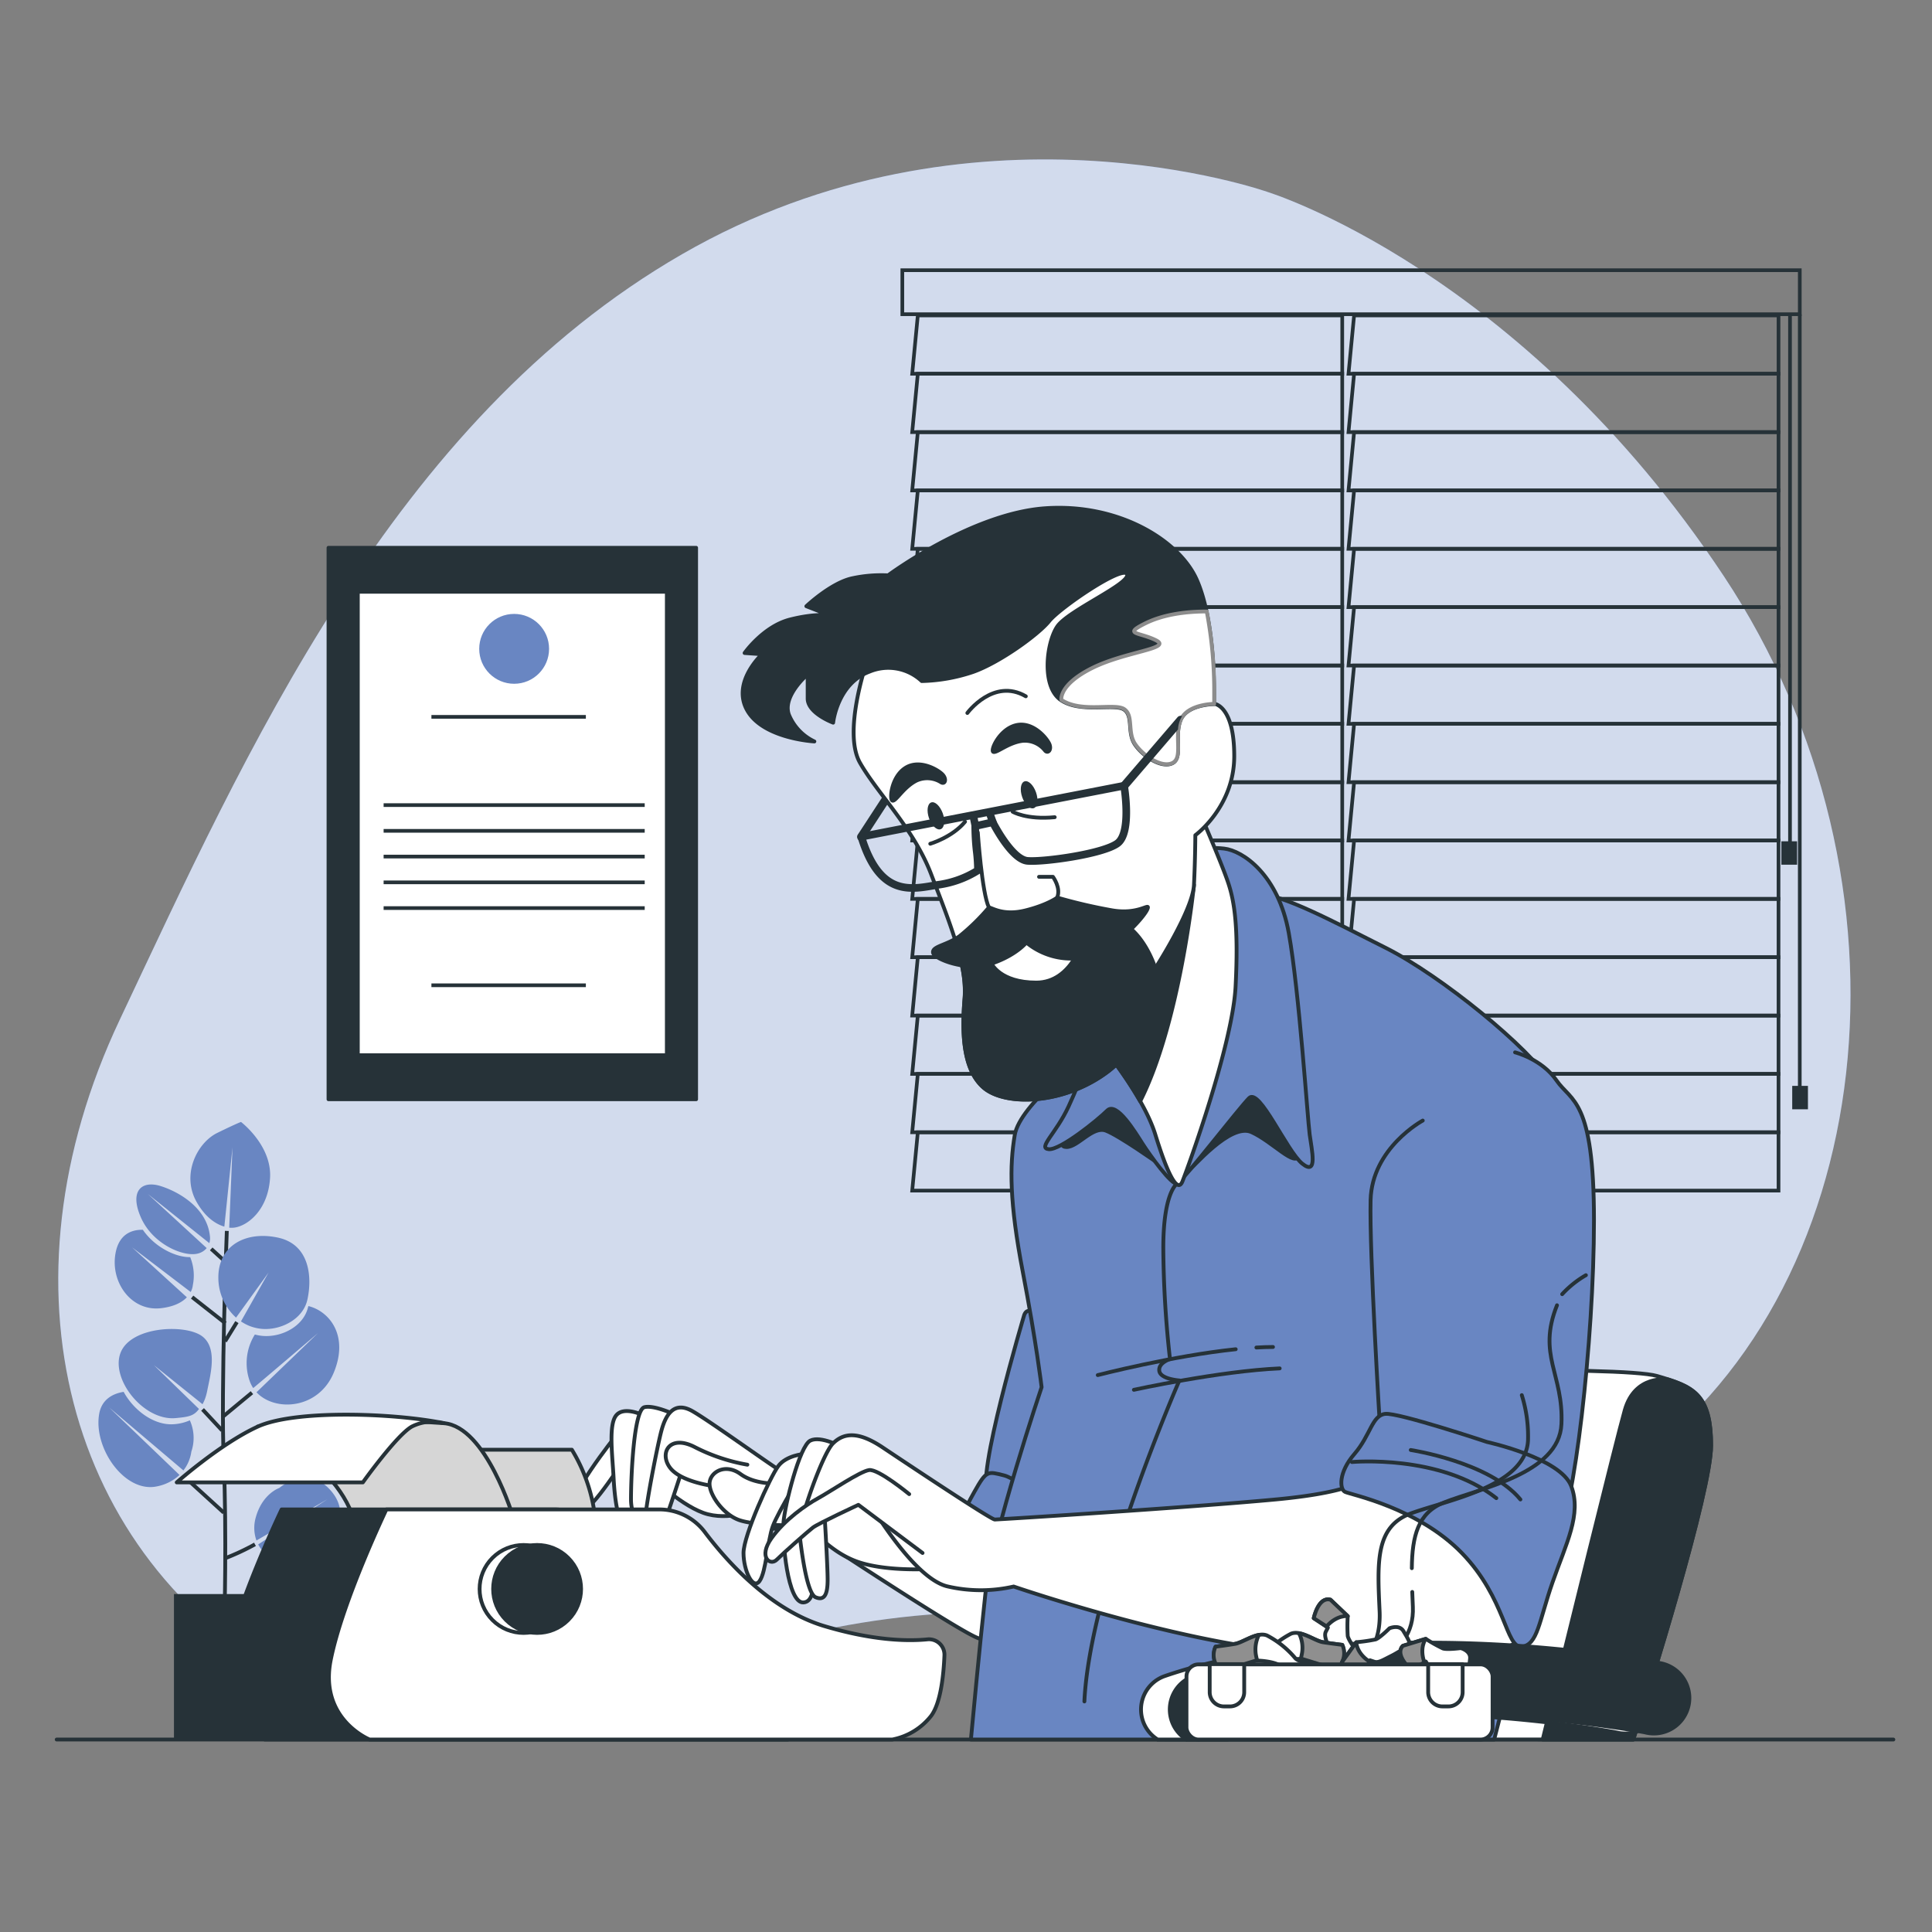 <svg xmlns="http://www.w3.org/2000/svg" viewBox="0 0 500 500"><rect x="0" y="0" width="500" height="500" fill="#808080" stroke="none"/><g id="freepik--background-simple--inject-2"><path d="M328.07,49.69S251.59,22.5,176.52,65.79,63.56,195,31,263.89,17.22,402.77,74.53,434.7s96.28-15.14,176.68-17.43,102,9.2,168.73-36.22,78.77-152.68,26.15-232S328.07,49.69,328.07,49.69Z" style="fill:#6986C2"></path><path d="M328.07,49.69S251.59,22.5,176.52,65.79,63.56,195,31,263.89,17.22,402.77,74.53,434.7s96.28-15.14,176.68-17.43,102,9.2,168.73-36.22,78.77-152.68,26.15-232S328.07,49.69,328.07,49.69Z" style="fill:#fff;opacity:0.7"></path><line x1="14.67" y1="450.19" x2="490" y2="450.19" style="fill:none;stroke:#263238;stroke-linecap:round;stroke-linejoin:round;stroke-width:0.988px"></line></g><g id="freepik--Pictures--inject-2"><rect x="85" y="141.75" width="95.17" height="142.75" style="fill:#263238;stroke:#263238;stroke-linecap:round;stroke-linejoin:round;stroke-width:0.952px"></rect><rect x="92.62" y="153.16" width="79.94" height="119.91" style="fill:#fff;stroke:#263238;stroke-linecap:round;stroke-linejoin:round;stroke-width:0.952px"></rect><circle cx="133.06" cy="167.92" r="9.04" style="fill:#6986C2"></circle><line x1="111.65" y1="185.52" x2="151.62" y2="185.52" style="fill:none;stroke:#263238;stroke-miterlimit:10;stroke-width:0.952px"></line><line x1="111.65" y1="254.99" x2="151.62" y2="254.99" style="fill:none;stroke:#263238;stroke-miterlimit:10;stroke-width:0.952px"></line><line x1="99.28" y1="208.36" x2="166.85" y2="208.36" style="fill:none;stroke:#263238;stroke-miterlimit:10;stroke-width:0.952px"></line><line x1="99.28" y1="215.02" x2="166.85" y2="215.02" style="fill:none;stroke:#263238;stroke-miterlimit:10;stroke-width:0.952px"></line><line x1="99.28" y1="221.68" x2="166.85" y2="221.68" style="fill:none;stroke:#263238;stroke-miterlimit:10;stroke-width:0.952px"></line><line x1="99.28" y1="228.35" x2="166.85" y2="228.35" style="fill:none;stroke:#263238;stroke-miterlimit:10;stroke-width:0.952px"></line><line x1="99.28" y1="235.01" x2="166.85" y2="235.01" style="fill:none;stroke:#263238;stroke-miterlimit:10;stroke-width:0.952px"></line></g><g id="freepik--Plants--inject-2"><path d="M58.07,419.2s.62-22.06-.16-41,.79-59.64.79-59.64" style="fill:none;stroke:#263238;stroke-miterlimit:10;stroke-width:0.988px"></path><line x1="58.34" y1="342.46" x2="49.72" y2="335.69" style="fill:none;stroke:#263238;stroke-miterlimit:10;stroke-width:0.988px"></line><line x1="58.25" y1="347.13" x2="61.31" y2="342.16" style="fill:none;stroke:#263238;stroke-miterlimit:10;stroke-width:0.988px"></line><line x1="57.55" y1="366.75" x2="65.2" y2="360.42" style="fill:none;stroke:#263238;stroke-miterlimit:10;stroke-width:0.988px"></line><line x1="58.7" y1="326.88" x2="54.66" y2="323.21" style="fill:none;stroke:#263238;stroke-miterlimit:10;stroke-width:0.988px"></line><line x1="57.47" y1="370.19" x2="52.42" y2="364.76" style="fill:none;stroke:#263238;stroke-miterlimit:10;stroke-width:0.988px"></line><line x1="57.92" y1="391.48" x2="47.39" y2="381.88" style="fill:none;stroke:#263238;stroke-miterlimit:10;stroke-width:0.988px"></line><path d="M58.19,403.31a63.42,63.42,0,0,0,7.8-3.64" style="fill:none;stroke:#263238;stroke-miterlimit:10;stroke-width:0.988px"></path><path d="M52.38,345.87C48.16,342.6,34,343.18,31.24,350S37.14,367.8,45.5,367c3.27-.31,4.68-.54,6-2.36h0L39.81,353.28l12.6,10.13a9.83,9.83,0,0,0,.87-2.07,16.06,16.06,0,0,0,.39-1.62C54.48,355.67,56.33,348.92,52.38,345.87Z" style="fill:#6986C2"></path><path d="M79.79,338c0,.07,0,.15-.05.23-1.14,5.06-6.92,7.93-11.78,7.5a11.77,11.77,0,0,1-2-.36,13.93,13.93,0,0,0-1.26,12.26,8.08,8.08,0,0,0,.83,1.6C67,358.06,82.29,345,82.29,345L66.38,360.32c4.78,5.13,16.05,4.43,20-5.09S85.32,339.36,79.79,338Z" style="fill:#6986C2"></path><path d="M72,320.31c-8.25-1.81-15.63,1.93-15.49,10.54A13.9,13.9,0,0,0,61.09,341l8.42-11.67-7.15,12.65a12.32,12.32,0,0,0,2.12,1.14,11.75,11.75,0,0,0,3.28.79c4.85.42,10.64-2.45,11.78-7.51C80.82,330.71,80.25,322.12,72,320.31Z" style="fill:#6986C2"></path><path d="M62.37,290.36s-.85.25-6.13,2.83S46.79,304.13,51,311.27c2.37,4.07,5.12,5.61,7.06,6.18l2.11-20.52-.85,20.79a5.47,5.47,0,0,0,1.2,0c3.43-.36,8.86-4.46,9.37-12.87S62.37,290.36,62.37,290.36Z" style="fill:#6986C2"></path><path d="M38.26,309l15.92,12.73a4.34,4.34,0,0,0,.15-1.79c-.73-7.29-8-11.51-12.8-13s-8.13,1.19-5.05,8.17,11.19,10.3,14.8,9.29A4.23,4.23,0,0,0,53.49,323Z" style="fill:#6986C2"></path><path d="M49.22,325.34c-3.44.11-9-2.34-12.25-7.07-3.34-.07-6.11,1.51-7,5.7-1.62,7.6,3.87,15.56,11.79,14.58,3.46-.42,5.46-1.61,6.6-2.81L34.19,322.82l15.16,11.55a4.78,4.78,0,0,0,.55-1.75A12.6,12.6,0,0,0,49.22,325.34Z" style="fill:#6986C2"></path><path d="M49.13,367.58a12.28,12.28,0,0,1-4.06,1C39.89,369,34.61,365,32,360.21c-3.18.51-5.72,2.22-6.33,5.69-1.57,8.89,6.66,20.61,15,18.76a11.87,11.87,0,0,0,5.79-2.94L28.26,364.26l19.21,16.29a10.19,10.19,0,0,0,2.05-4.87A11.06,11.06,0,0,0,49.13,367.58Z" style="fill:#6986C2"></path><path d="M85.66,385.82c-6.1-7.07-13.37-.74-13.37-.74s-4.46,1.47-6.14,7.78a9.73,9.73,0,0,0,.22,5.82L84.74,388l-17.92,11.7c1.67,3.17,5.32,5.11,10.31,3.71C85.22,401.12,91.77,392.89,85.66,385.82Z" style="fill:#6986C2"></path><rect x="45.02" y="412.54" width="25.42" height="37.64" style="fill:#263238"></rect></g><g id="freepik--Window--inject-2"><polygon points="347.37 81.63 237.53 81.63 236.08 96.73 347.37 96.73 347.37 81.63" style="fill:none;stroke:#263238;stroke-miterlimit:10;stroke-width:0.948px"></polygon><polygon points="347.37 96.73 237.53 96.73 236.08 111.83 347.37 111.83 347.37 96.73" style="fill:none;stroke:#263238;stroke-miterlimit:10;stroke-width:0.948px"></polygon><polygon points="347.37 111.83 237.53 111.83 236.08 126.93 347.37 126.93 347.37 111.83" style="fill:none;stroke:#263238;stroke-miterlimit:10;stroke-width:0.948px"></polygon><polygon points="347.37 126.93 237.53 126.93 236.08 142.03 347.37 142.03 347.37 126.93" style="fill:none;stroke:#263238;stroke-miterlimit:10;stroke-width:0.948px"></polygon><polygon points="347.37 142.03 237.53 142.03 236.08 157.13 347.37 157.13 347.37 142.03" style="fill:none;stroke:#263238;stroke-miterlimit:10;stroke-width:0.948px"></polygon><polygon points="347.37 157.13 237.53 157.13 236.08 172.23 347.37 172.23 347.37 157.13" style="fill:none;stroke:#263238;stroke-miterlimit:10;stroke-width:0.948px"></polygon><polygon points="347.37 172.23 237.53 172.23 236.08 187.33 347.37 187.33 347.37 172.23" style="fill:none;stroke:#263238;stroke-miterlimit:10;stroke-width:0.948px"></polygon><polygon points="347.37 187.33 237.53 187.33 236.08 202.43 347.37 202.43 347.37 187.33" style="fill:none;stroke:#263238;stroke-miterlimit:10;stroke-width:0.948px"></polygon><polygon points="347.37 202.43 237.53 202.43 236.08 217.53 347.37 217.53 347.37 202.43" style="fill:none;stroke:#263238;stroke-miterlimit:10;stroke-width:0.948px"></polygon><polygon points="347.37 217.53 237.53 217.53 236.08 232.63 347.37 232.63 347.37 217.53" style="fill:none;stroke:#263238;stroke-miterlimit:10;stroke-width:0.948px"></polygon><polygon points="347.37 232.63 237.53 232.63 236.08 247.73 347.37 247.73 347.37 232.63" style="fill:none;stroke:#263238;stroke-miterlimit:10;stroke-width:0.948px"></polygon><polygon points="347.37 247.73 237.53 247.73 236.08 262.83 347.37 262.83 347.37 247.73" style="fill:none;stroke:#263238;stroke-miterlimit:10;stroke-width:0.948px"></polygon><polygon points="347.37 262.83 237.53 262.83 236.08 277.93 347.37 277.93 347.37 262.83" style="fill:none;stroke:#263238;stroke-miterlimit:10;stroke-width:0.948px"></polygon><polygon points="347.37 277.93 237.53 277.93 236.08 293.03 347.37 293.03 347.37 277.93" style="fill:none;stroke:#263238;stroke-miterlimit:10;stroke-width:0.948px"></polygon><polygon points="347.37 293.03 237.53 293.03 236.08 308.13 347.37 308.13 347.37 293.03" style="fill:none;stroke:#263238;stroke-miterlimit:10;stroke-width:0.948px"></polygon><polygon points="460.28 81.63 350.44 81.63 348.99 96.73 460.28 96.73 460.28 81.63" style="fill:none;stroke:#263238;stroke-miterlimit:10;stroke-width:0.948px"></polygon><polygon points="460.28 96.73 350.44 96.73 348.99 111.83 460.28 111.83 460.28 96.73" style="fill:none;stroke:#263238;stroke-miterlimit:10;stroke-width:0.948px"></polygon><polygon points="460.28 111.83 350.44 111.83 348.99 126.93 460.28 126.93 460.28 111.83" style="fill:none;stroke:#263238;stroke-miterlimit:10;stroke-width:0.948px"></polygon><polygon points="460.28 126.93 350.44 126.93 348.99 142.03 460.28 142.03 460.28 126.93" style="fill:none;stroke:#263238;stroke-miterlimit:10;stroke-width:0.948px"></polygon><polygon points="460.28 142.03 350.44 142.03 348.99 157.13 460.28 157.13 460.28 142.03" style="fill:none;stroke:#263238;stroke-miterlimit:10;stroke-width:0.948px"></polygon><polygon points="460.28 157.13 350.44 157.13 348.99 172.23 460.28 172.23 460.28 157.13" style="fill:none;stroke:#263238;stroke-miterlimit:10;stroke-width:0.948px"></polygon><polygon points="460.28 172.23 350.44 172.23 348.99 187.33 460.28 187.33 460.28 172.23" style="fill:none;stroke:#263238;stroke-miterlimit:10;stroke-width:0.948px"></polygon><polygon points="460.28 187.33 350.44 187.33 348.99 202.43 460.28 202.43 460.28 187.33" style="fill:none;stroke:#263238;stroke-miterlimit:10;stroke-width:0.948px"></polygon><polygon points="460.28 202.43 350.44 202.43 348.99 217.53 460.28 217.53 460.28 202.43" style="fill:none;stroke:#263238;stroke-miterlimit:10;stroke-width:0.948px"></polygon><polygon points="460.28 217.53 350.44 217.53 348.99 232.63 460.28 232.63 460.28 217.53" style="fill:none;stroke:#263238;stroke-miterlimit:10;stroke-width:0.948px"></polygon><polygon points="460.28 232.63 350.44 232.63 348.99 247.73 460.28 247.73 460.28 232.63" style="fill:none;stroke:#263238;stroke-miterlimit:10;stroke-width:0.948px"></polygon><polygon points="460.28 247.73 350.44 247.73 348.99 262.83 460.28 262.83 460.28 247.73" style="fill:none;stroke:#263238;stroke-miterlimit:10;stroke-width:0.948px"></polygon><polygon points="460.28 262.83 350.44 262.83 348.99 277.93 460.28 277.93 460.28 262.83" style="fill:none;stroke:#263238;stroke-miterlimit:10;stroke-width:0.948px"></polygon><polygon points="460.28 277.93 350.44 277.93 348.99 293.03 460.28 293.03 460.28 277.93" style="fill:none;stroke:#263238;stroke-miterlimit:10;stroke-width:0.948px"></polygon><polygon points="460.28 293.03 350.44 293.03 348.99 308.13 460.28 308.13 460.28 293.03" style="fill:none;stroke:#263238;stroke-miterlimit:10;stroke-width:0.948px"></polygon><rect x="233.52" y="69.93" width="232.26" height="11.39" style="fill:none;stroke:#263238;stroke-miterlimit:10;stroke-width:0.948px"></rect><line x1="465.78" y1="81.33" x2="465.78" y2="281.95" style="fill:none;stroke:#263238;stroke-miterlimit:10;stroke-width:0.948px"></line><line x1="463.25" y1="81.65" x2="463.25" y2="219.29" style="fill:none;stroke:#263238;stroke-miterlimit:10;stroke-width:0.948px"></line><rect x="464.3" y="281.5" width="3.12" height="5.11" style="fill:#263238;stroke:#263238;stroke-miterlimit:10;stroke-width:0.948px"></rect><rect x="461.49" y="218.2" width="3.12" height="5.11" style="fill:#263238;stroke:#263238;stroke-miterlimit:10;stroke-width:0.948px"></rect></g><g id="freepik--Character--inject-2"><path d="M422.69,450.19c4-12.48,20.14-64.17,20.14-76.09,0-13.57-4.81-15.32-14-18s-85.37-1.31-94.56.88-13.14,11-14.89,18.83c-1.58,7.11-16.34,63.38-19.21,74.33Z" style="fill:#fff;stroke:#263238;stroke-linecap:round;stroke-linejoin:round;stroke-width:0.988px"></path><path d="M422.69,450.19c4-12.48,20.14-64.17,20.14-76.09,0-12.16-3.87-14.83-11.3-17.14l-.08.07s-8.32-1.31-10.95,7.88c-2.08,7.28-15.67,62.55-21.25,85.28Z" style="fill:#263238;stroke:#263238;stroke-linecap:round;stroke-linejoin:round;stroke-width:0.988px"></path><path d="M167.46,381.14s8,8,14.54,10.38,14.19-1,14.19-1-4.85-13.85-15.93-20.08S164.69,374.22,167.46,381.14Z" style="fill:#fff;stroke:#263238;stroke-linecap:round;stroke-linejoin:round;stroke-width:0.988px"></path><path d="M159.5,371.45s-14.19,17.65-11.08,20.07,11.42-11.76,12.46-12.46S164,371.79,159.5,371.45Z" style="fill:#fff;stroke:#263238;stroke-linecap:round;stroke-linejoin:round;stroke-width:0.988px"></path><path d="M166.42,366.26s-4.85-2.43-6.92,0-1,10.38-.7,16.26,1.39,14.89,4.85,12.81,3.12-18.69,3.12-22.5A58.08,58.08,0,0,0,166.42,366.26Z" style="fill:#fff;stroke:#263238;stroke-linecap:round;stroke-linejoin:round;stroke-width:0.988px"></path><path d="M175.77,366.6s-6.24-3.11-9-2.42-3.47,18-3.47,23.88,4.5,9.35,5.89,6.93,2.77-20.43,3.81-23.2A25.52,25.52,0,0,1,175.77,366.6Z" style="fill:#fff;stroke:#263238;stroke-linecap:round;stroke-linejoin:round;stroke-width:0.988px"></path><path d="M253,395.33s-1.73-2.77-15.57-5.54-32.54-7.61-34.62-8.65S184.07,368,179.23,365.22s-6.93,1-8,4.84-4.5,21.46-4.16,23.19,3.46,4.16,4.5,1.74,5.54-16.27,5.89-17.66,11.42,11.08,14.19,13.85,5.88,4.5,9.69,4.5a48.1,48.1,0,0,0,6.23-.35s38.07,25.27,45,28.38,12.8-.69,13.49-2.76,1.39-14.54-2.42-19S253,395.33,253,395.33Z" style="fill:#fff;stroke:#263238;stroke-linecap:round;stroke-linejoin:round;stroke-width:0.988px"></path><path d="M193.42,379.06a47.7,47.7,0,0,1-13.5-4.5c-6.58-3.46-9.35,1.39-6.58,5.2s11.42,4.84,11.42,4.84,5.2,8.31,12.47,10.39a12.53,12.53,0,0,0,12.11-3.12" style="fill:#fff;stroke:#263238;stroke-linecap:round;stroke-linejoin:round;stroke-width:0.988px"></path><path d="M265.07,340.3s-12.81,42.92-9.35,46.38,15.23,12.11,17,10,6.92-19.39,6.92-29.42S267.49,334.07,265.07,340.3Z" style="fill:#6986C2;stroke:#263238;stroke-linecap:round;stroke-linejoin:round;stroke-width:0.988px"></path><path d="M276.83,393.6s-12.8-10.73-17-11.77-4.5-1.38-7.61,4.16-4.15,8-1.38,10,12.46,15.23,18.69,16.27S277.53,403.64,276.83,393.6Z" style="fill:#6986C2;stroke:#263238;stroke-linecap:round;stroke-linejoin:round;stroke-width:0.988px"></path><path d="M251.27,450.19H386.69c1.13-4.34,9.09-35.2,12-49.67,3.12-15.57,8.66-70.26,8.66-79.26s-.35-32-5.89-41-28.38-27.69-42.92-35-26-13.5-33.57-14.19-35.31,22.15-44,42.23c0,0-17,12.46-18.35,20.42s-1.38,17.45,2.08,35.45S269.57,359,269.57,359,256.76,397.06,255,412.64C253.45,426.82,251.59,446.73,251.27,450.19Z" style="fill:#6986C2;stroke:#263238;stroke-linecap:round;stroke-linejoin:round;stroke-width:0.988px"></path><path d="M276.88,292.61s-3.81,4.24-.85,4.24,6.78-5.51,10.17-4.24,13.55,8.47,13.55,8.47,5.51,3.82,7.2,2.55S318.39,290.5,323.9,293s11.43,9.32,12.28,5.93-5.51-19.49-8.05-27.11-29.22-11.86-39-3.39S276.88,292.61,276.88,292.61Z" style="fill:#263238;stroke:#263238;stroke-linecap:round;stroke-linejoin:round;stroke-width:0.988px"></path><path d="M304.64,306.32s-3.58,2.13-3.58,16.67a271,271,0,0,0,1.73,28.73s-3.11,1-2.76,3.11,5.19,2.43,5.19,2.43-23.19,53-24.58,83.07" style="fill:none;stroke:#263238;stroke-linecap:round;stroke-linejoin:round;stroke-width:0.988px"></path><path d="M325.15,348.74c1.49-.09,2.93-.14,4.3-.14" style="fill:none;stroke:#263238;stroke-linecap:round;stroke-linejoin:round;stroke-width:0.988px"></path><path d="M284.1,355.87s19.4-5,35.7-6.69" style="fill:none;stroke:#263238;stroke-linecap:round;stroke-linejoin:round;stroke-width:0.988px"></path><path d="M293.45,359.68s22.15-4.85,37.73-5.54" style="fill:none;stroke:#263238;stroke-linecap:round;stroke-linejoin:round;stroke-width:0.988px"></path><path d="M283.3,269.86s-3.51,9.46-6.75,16.48-8.1,10.8-5.13,11.07,12.69-7.56,15.12-10,7.29,5.67,9.19,8.64,7.56,10.8,8.91,10.26,15.93-19.44,18.63-22.14,9.73,13.77,13.78,17,2.43-3.51,1.89-7.56-2.7-37-5.4-52.12-11.89-21.34-16.75-21.88-13,0-17.82,6.21S283.3,269.86,283.3,269.86Z" style="fill:#6986C2;stroke:#263238;stroke-linecap:round;stroke-linejoin:round;stroke-width:0.988px"></path><path d="M286,271.76s10,12.15,13,21.87,5.67,15.4,7,12.15,13-35.38,13.77-50.5-.27-21.88-1.89-26.74-6.75-16.74-6.75-16.74-9.72-1.08-12.69,5.67-8.92,31.87-12.16,40A18.94,18.94,0,0,0,286,271.76Z" style="fill:#fff;stroke:#263238;stroke-linecap:round;stroke-linejoin:round;stroke-width:0.988px"></path><path d="M309,229l-9.87-7.88L293.27,234c-2.51,9-5.18,18.91-7,23.45a18.94,18.94,0,0,0-.27,14.32A104.73,104.73,0,0,1,295.08,285C305.4,264.69,309,229,309,229Z" style="fill:#263238;stroke:#263238;stroke-linecap:round;stroke-linejoin:round;stroke-width:0.988px"></path><path d="M224.3,171.4s-6.25,18.06-1.74,26,13.89,17,18.41,28.82,9.37,23.61,8.68,31.94-.7,18.41,4.86,23.27,20.83,4.51,32.29-4.17S299,250.56,299,250.56,308.67,235.63,309,229s.35-12.85.35-12.85,10.07-7.29,10.07-20.48-5.21-13.55-5.21-13.55a31.88,31.88,0,0,1-7-14.93c-1.73-9.37-4.51-19.44-12.84-22.22s-29.17,2.78-42.36,10.42S224.3,171.4,224.3,171.4Z" style="fill:#fff;stroke:#263238;stroke-linecap:round;stroke-linejoin:round;stroke-width:0.988px"></path><path d="M238.54,176.26A12.65,12.65,0,0,0,225,173.83c-8.34,3.13-9.38,13.2-9.38,13.2s-6.6-2.43-6.6-6.25v-6.25s-6.59,5.55-4.86,10.41a13.19,13.19,0,0,0,6.6,6.95s-13.19-.7-17.36-8,3.82-14.58,3.82-14.58L192.7,169s4.87-6.94,11.81-8.68,10.42-1,10.42-1l-6.25-2.43s6.59-6.25,12.15-7.29a35.43,35.43,0,0,1,9-.7s21.52-16,40.62-17.36,34.72,8.34,39.23,18.4,4.52,26.74,4.52,29.52v2.77s-7,0-8.68,4.17.69,9.72-2.09,11.11-7.63-1.73-9.72-4.86-.34-7.29-2.78-9-11.11,1-16.31-2.43-3.82-14.93-1-19.09,19.1-11.11,18.06-13.54-17.36,8.68-20.14,12.15-12.85,10.76-19.79,13.19A44.51,44.51,0,0,1,238.54,176.26Z" style="fill:#263238;stroke:#263238;stroke-linecap:round;stroke-linejoin:round;stroke-width:0.988px"></path><path d="M303.46,197.44c2.78-1.39.35-6.94,2.09-11.11s8.68-4.17,8.68-4.17v-2.77a109.67,109.67,0,0,0-1.93-21.14c-6,0-11.63.93-16,3.13-5.77,2.88-1.44,2.16,2.88,4.33s-7.93,2.88-16.57,7.2-7.93,8.21-7.93,8.21c5.2,3.48,13.88.7,16.31,2.43s.7,5.91,2.78,9S300.69,198.83,303.46,197.44Z" style="fill:#fff;stroke:#8c8c8c;stroke-linecap:round;stroke-linejoin:round;stroke-width:0.988px"></path><path d="M305.93,185.33a1.06,1.06,0,0,0-1.2.3l-14.59,17a1.09,1.09,0,0,0,.82,1.79,1.06,1.06,0,0,0,.82-.38l13.09-15.26A7.21,7.21,0,0,1,305.93,185.33Z" style="fill:#263238"></path><path d="M288.59,238c-7.34-2.37-23.2-.71-26.52,1.66,0,0-8.81,6.56-13.25,9.67a30.38,30.38,0,0,1,.83,8.86c-.7,8.34-.7,18.41,4.86,23.27s20.83,4.51,32.29-4.17S299,250.56,299,250.56,295.94,240.38,288.59,238Z" style="fill:#263238;stroke:#263238;stroke-linecap:round;stroke-linejoin:round;stroke-width:0.988px"></path><path d="M256.62,249.38s2.2,4.91,11.56,4.91,12.24-11.52,12.24-11.52-7.92-3.6-14.4-2.16S256.62,249.38,256.62,249.38Z" style="fill:#fff;stroke:#263238;stroke-linecap:round;stroke-linejoin:round;stroke-width:0.988px"></path><path d="M244,210.51c.67,1.91.42,3.74-.57,4.09s-2.33-.93-3-2.84-.42-3.75.57-4.09S243.29,208.59,244,210.51Z" style="fill:#263238"></path><path d="M268.12,205.06c.67,1.91.41,3.74-.57,4.09s-2.33-.92-3-2.84-.41-3.74.58-4.09S267.45,203.15,268.12,205.06Z" style="fill:#263238"></path><path d="M222.91,216.54l68-13.2s2.09,12.16-1.73,14.93-19.1,4.87-23.26,4.52-9-10-9-10l-4.53,1a59.82,59.82,0,0,0,.35,6.25,43.19,43.19,0,0,1,.35,4.86v.35A25.84,25.84,0,0,1,242.7,229C236.11,230.08,227.77,232.51,222.91,216.54Z" style="fill:none;stroke:#263238;stroke-linecap:round;stroke-linejoin:round;stroke-width:1.976px"></path><line x1="252.42" y1="213.76" x2="251.96" y2="211.5" style="fill:none;stroke:#263238;stroke-linecap:round;stroke-linejoin:round;stroke-width:1.976px"></line><line x1="256.95" y1="212.79" x2="256.15" y2="210.53" style="fill:none;stroke:#263238;stroke-linecap:round;stroke-linejoin:round;stroke-width:1.976px"></line><path d="M228.59,206.2a1,1,0,0,0-.43.36L222,216a1.08,1.08,0,0,0,.9,1.67,1.09,1.09,0,0,0,.91-.49l6-9.23Z" style="fill:#263238"></path><path d="M253.05,215.4s1.08,15.84,2.88,19.44,16.57,0,17.65-2.52-1.08-5.4-1.08-5.4h-3.6" style="fill:none;stroke:#263238;stroke-linecap:round;stroke-linejoin:round;stroke-width:0.988px"></path><path d="M243.6,202.49a6.71,6.71,0,0,0-6.4-.48c-3.31,1.66-5.21,5.21-6.16,5.21s-.47-6.15,3.32-8.52,8.76.71,9.71,1.89S244.54,203,243.6,202.49Z" style="fill:#263238;stroke:#263238;stroke-linecap:round;stroke-linejoin:round;stroke-width:0.988px"></path><path d="M270.5,194.3a6.65,6.65,0,0,0-5.87-2.57c-3.68.46-6.64,3.18-7.54,2.86s1.6-6,6-6.94,8,3.59,8.53,5S271.24,195.06,270.5,194.3Z" style="fill:#263238;stroke:#263238;stroke-linecap:round;stroke-linejoin:round;stroke-width:0.988px"></path><path d="M240.75,218.36s5.69-1.66,9-5.69" style="fill:none;stroke:#263238;stroke-linecap:round;stroke-linejoin:round;stroke-width:0.988px"></path><path d="M262.07,210.07s3.55,2.13,10.89,1.42" style="fill:none;stroke:#263238;stroke-linecap:round;stroke-linejoin:round;stroke-width:0.988px"></path><path d="M255.93,234.84a55.25,55.25,0,0,1-7.6,7.44c-3.31,2.36-7.1,2.6-6.86,4.26s8.76,5,15.15,2.84,9-5.45,9-5.45a18.24,18.24,0,0,0,14,4c8.29-1.18,16.35-10.42,17.29-12.55s-1.89,1.42-9,.23a136.36,136.36,0,0,1-14.3-3.32s-2.51,1.9-8.19,3.32S256.9,235,255.93,234.84Z" style="fill:#263238;stroke:#263238;stroke-linecap:round;stroke-linejoin:round;stroke-width:0.988px"></path><path d="M250.35,184.52s6.75-9.18,15.13-4.32" style="fill:none;stroke:#263238;stroke-linecap:round;stroke-linejoin:round;stroke-width:0.988px"></path><path d="M201,383.91s-5.54.35-9.34-2.42-7.62-.7-8,2.07,3.11,8,7.26,9.69,14.54,1.39,17,1.74,6.23,6.23,13.49,9,18.7,2.08,18.7,2.08-.35-11.42-4.16-17-16.61-11.42-22.5-9A82.65,82.65,0,0,1,201,383.91Z" style="fill:#fff;stroke:#263238;stroke-linecap:round;stroke-linejoin:round;stroke-width:0.988px"></path><path d="M208,376.29s-4.5.35-6.58,3.12-9,18-9,22.5,2.42,9.69,4.15,7.27S198.61,398.79,200,395s8.31-15.23,9.35-15.93S209,376,208,376.29Z" style="fill:#fff;stroke:#263238;stroke-linecap:round;stroke-linejoin:round;stroke-width:0.988px"></path><path d="M218,374.56s-5.54-3.11-8.3-1.73-6.58,16.62-6.93,21.12,1,21.11,5.2,20.76S210,404,210,397.06s6.92-17,6.92-17Z" style="fill:#fff;stroke:#263238;stroke-linecap:round;stroke-linejoin:round;stroke-width:0.988px"></path><path d="M353.68,382.18s-1.39,3.81-23.54,5.88-71.65,5.19-72.69,5.19-22.84-14.53-29.07-18.69-10-3.8-12.81-1-9,20.76-8.65,23.53,1.73,15.23,4.15,16.27,3.12-1,3.12-4.5-.7-15.23-.7-15.23l9.35-8.31s12.81,23.19,22.5,25.27a38.2,38.2,0,0,0,17,0s49.49,17,79.61,17.31,50.53,3.46,54.69-8-27.35-37-31.16-38.42S353.68,382.18,353.68,382.18Z" style="fill:#fff;stroke:#263238;stroke-linecap:round;stroke-linejoin:round;stroke-width:0.988px"></path><path d="M235.3,386.68s-8-6.58-10.38-6.23-10,5.54-13.16,7.27-8.65,5.53-12.11,10.38-.35,7.27,1.38,5.54,8-7.27,9.35-8.31,11.77-5.88,11.77-5.88l16.61,12.46" style="fill:#fff;stroke:#263238;stroke-linecap:round;stroke-linejoin:round;stroke-width:0.988px"></path><path d="M368.21,290s-13.15,7.07-13.5,20.57,2.43,58.84,2.43,58.84-4.5,6.92,1.38,11.08,39.81,24.23,44.31,17.65,9.69-50.88,9.69-82.38-5.89-30.6-9.69-36.14-10.73-7.27-10.73-7.27" style="fill:#6986C2;stroke:#263238;stroke-linecap:round;stroke-linejoin:round;stroke-width:0.988px"></path><path d="M384.83,373.18s-22.85-7.62-26.31-7.27-3.81,5.54-8,10.38-3.82,9.1-2.44,9.8,18.83,4.07,30.25,15.84,11.3,24.55,15.46,24.21,4.5-6.58,8-16.62,7.61-17.65,4.84-24.92S384.83,373.18,384.83,373.18Z" style="fill:#6986C2;stroke:#263238;stroke-linecap:round;stroke-linejoin:round;stroke-width:0.988px"></path><path d="M349.87,378.37s22.84-2.08,37.38,9.35" style="fill:none;stroke:#263238;stroke-linecap:round;stroke-linejoin:round;stroke-width:0.988px"></path><path d="M365.1,375.26s20.42,3.11,28.38,12.8" style="fill:none;stroke:#263238;stroke-linecap:round;stroke-linejoin:round;stroke-width:0.988px"></path><path d="M299.66,450.19h10.58c44.29-13.79,107.45-2,108.09-1.84a9.18,9.18,0,1,0,3.47-18c-2.89-.56-71.26-13.4-120.29,3.39a9.16,9.16,0,0,0-1.85,16.48Z" style="fill:#fff;stroke:#263238;stroke-linecap:round;stroke-linejoin:round;stroke-width:0.988px"></path><path d="M307.11,450.19h10.57c44.29-13.79,107.45-2,108.1-1.84a9.18,9.18,0,1,0,3.46-18c-2.88-.56-71.26-13.4-120.29,3.39a9.16,9.16,0,0,0-1.84,16.48Z" style="fill:#263238;stroke:#263238;stroke-linecap:round;stroke-linejoin:round;stroke-width:0.988px"></path></g><g id="freepik--Ashtray--inject-2"><path d="M348.86,431.87s8.76-2.29,8.18-14.91-1.14-21.81,8-25.25,29.84-6.89,30.41-18.94a35.54,35.54,0,0,0-1.61-11.71" style="fill:none;stroke:#263238;stroke-linecap:round;stroke-linejoin:round;stroke-width:0.988px"></path><path d="M365.38,405.85c.09-8.33,1.58-14.33,8.3-17,9.19-3.69,29.84-7.38,30.42-20.3s-6.32-17.83-1.15-30.75" style="fill:none;stroke:#263238;stroke-linecap:round;stroke-linejoin:round;stroke-width:0.988px"></path><path d="M350.73,431.87s15.49-2.46,14.92-16c-.06-1.33-.11-2.62-.16-3.88" style="fill:none;stroke:#263238;stroke-linecap:round;stroke-linejoin:round;stroke-width:0.988px"></path><path d="M404.29,334.93a26,26,0,0,1,6.14-4.91" style="fill:none;stroke:#263238;stroke-linecap:round;stroke-linejoin:round;stroke-width:0.988px"></path><path d="M344.32,414l4.47,4.29a41.31,41.31,0,0,0,0,5.1c.21,1.12,2.34,4,2.34,4s.7,2.65-1.23,3.46-4.29,1.93-4.43.45-.76-2.29-1.52-4.59-1.32-3.46-.81-4.48l.52-1L340,418.79S341.16,413.14,344.32,414Z" style="fill:#fff;stroke:#263238;stroke-linecap:round;stroke-linejoin:round;stroke-width:0.988px"></path><path d="M340,418.79l3.32,2.13c2.69-3.07,5.49-2.67,5.49-2.67L344.32,414C341.16,413.14,340,418.79,340,418.79Z" style="fill:#8f8f8f;stroke:#263238;stroke-linecap:round;stroke-linejoin:round;stroke-width:0.988px"></path><path d="M318.59,433.26l2.88-3.24s4.32,0,5.4-1.44a24.1,24.1,0,0,1,7.2-5.76c2.52-1.08,6.12,1.8,8.28,2.16s5,.72,5,.72a5.22,5.22,0,0,1,0,4.32l-1.08,2.16L337,429.3s-4.32,0-6.48,1.44-2.52,4-5,4A29.29,29.29,0,0,1,318.59,433.26Z" style="fill:#fff;stroke:#263238;stroke-linecap:round;stroke-linejoin:round;stroke-width:0.988px"></path><path d="M342.35,425c-1.6-.27-4-1.93-6.17-2.32a8.38,8.38,0,0,1,.77,5.2c-.09.5-.2,1-.32,1.45H337l9.37,2.88L347.4,430a5.22,5.22,0,0,0,0-4.32S344.51,425.34,342.35,425Z" style="fill:#8f8f8f;stroke:#263238;stroke-linecap:round;stroke-linejoin:round;stroke-width:0.988px"></path><path d="M343.4,433.71l-2.88-3.24s-4.32,0-5.4-1.44a24.1,24.1,0,0,0-7.2-5.76c-2.53-1.08-6.13,1.8-8.29,2.16s-5,.72-5,.72a5.22,5.22,0,0,0,0,4.32l1.08,2.16,9.36-2.88s4.33,0,6.49,1.44,2.52,4,5,4A29.29,29.29,0,0,0,343.4,433.71Z" style="fill:#fff;stroke:#263238;stroke-linecap:round;stroke-linejoin:round;stroke-width:0.988px"></path><path d="M319.63,425.43c1.61-.27,4-1.92,6.17-2.32a8.47,8.47,0,0,0-.77,5.2c.1.51.21,1,.33,1.45H325l-9.36,2.88-1.08-2.16a5.22,5.22,0,0,1,0-4.32S317.47,425.79,319.63,425.43Z" style="fill:#8f8f8f;stroke:#263238;stroke-linecap:round;stroke-linejoin:round;stroke-width:0.988px"></path><path d="M347.4,430l3.6-5a41.31,41.31,0,0,0,5-.72c1.08-.36,3.6-2.88,3.6-2.88s2.52-1.08,3.6.72,2.52,4,1.08,4.32-2.16,1.08-4.32,2.16-3.24,1.8-4.32,1.44l-1.08-.36-1.8,4S347,433.26,347.4,430Z" style="fill:#fff;stroke:#263238;stroke-linecap:round;stroke-linejoin:round;stroke-width:0.988px"></path><path d="M352.8,433.62l1.63-3.59c-3.43-2.23-3.43-5-3.43-5l-3.6,5C347,433.26,352.8,433.62,352.8,433.62Z" style="fill:#8f8f8f;stroke:#263238;stroke-linecap:round;stroke-linejoin:round;stroke-width:0.988px"></path><path d="M363.06,425.94l5.92-1.81a40.91,40.91,0,0,0,4.44,2.49c1.08.37,4.61-.09,4.61-.09s2.66.67,2.42,2.76-.41,4.68-1.77,4.09-2.37-.46-4.74-.92-3.67-.54-4.31-1.48L369,430l-3.84,2S360.8,428.29,363.06,425.94Z" style="fill:#fff;stroke:#263238;stroke-linecap:round;stroke-linejoin:round;stroke-width:0.988px"></path><path d="M365.15,432.08l3.48-1.85c-1.37-3.86.35-6.1.35-6.1l-5.92,1.81C360.8,428.29,365.15,432.08,365.15,432.08Z" style="fill:#8f8f8f;stroke:#263238;stroke-linecap:round;stroke-linejoin:round;stroke-width:0.988px"></path><rect x="307.06" y="430.74" width="79.22" height="19.45" rx="3.12" style="fill:#fff;stroke:#263238;stroke-linecap:round;stroke-linejoin:round;stroke-width:0.988px"></rect><path d="M369.61,430.68h8.92a0,0,0,0,1,0,0v7.25a3.69,3.69,0,0,1-3.69,3.69H373.3a3.69,3.69,0,0,1-3.69-3.69v-7.25A0,0,0,0,1,369.61,430.68Z" style="fill:#fff;stroke:#263238;stroke-linecap:round;stroke-linejoin:round;stroke-width:0.988px"></path><path d="M313.05,430.68H322a0,0,0,0,1,0,0v7.25a3.69,3.69,0,0,1-3.69,3.69h-1.55a3.69,3.69,0,0,1-3.69-3.69v-7.25A0,0,0,0,1,313.05,430.68Z" style="fill:#fff;stroke:#263238;stroke-linecap:round;stroke-linejoin:round;stroke-width:0.988px"></path></g><g id="freepik--Typewriter--inject-2"><path d="M121.61,375.19H148a43.16,43.16,0,0,1,6.16,19.06H126.6Z" style="fill:#d6d6d6;stroke:#263238;stroke-linecap:round;stroke-linejoin:round;stroke-width:0.988px"></path><path d="M132.87,392.83s-7-23.64-18-24.51c-17.72-1.43-48.17.87-48.17.87S91.28,379.7,92.6,398.53h42.9Z" style="fill:#d6d6d6;stroke:#263238;stroke-linecap:round;stroke-linejoin:round;stroke-width:0.988px"></path><path d="M114.92,368.32a11.8,11.8,0,0,0-8.32.87c-3.94,2.19-12.69,14.45-12.69,14.45H45.74s11.38-10.07,21-14.45S101.83,365.65,114.92,368.32Z" style="fill:#fff;stroke:#263238;stroke-linecap:round;stroke-linejoin:round;stroke-width:0.988px"></path><path d="M72.89,390.64h70.64a14.71,14.71,0,0,1,11.77,5.86c5.67,7.53,16.89,20.15,31,24.35,12.86,3.83,21.79,3.9,26.68,3.41a4,4,0,0,1,4.35,4.12c-.21,5-.95,12.34-3.45,15.68a16.76,16.76,0,0,1-10.06,6.13H68.52s-13.14-5.26-10.07-20.58S72.89,390.64,72.89,390.64Z" style="fill:#263238;stroke:#263238;stroke-linecap:round;stroke-linejoin:round;stroke-width:0.988px"></path><path d="M100,390.64h70.64a14.7,14.7,0,0,1,11.76,5.86c5.67,7.53,16.89,20.15,31,24.35,12.86,3.83,21.78,3.9,26.67,3.41a4,4,0,0,1,4.35,4.12c-.2,5-.94,12.34-3.44,15.68a16.77,16.77,0,0,1-10.07,6.13H95.66s-13.13-5.26-10.07-20.58S100,390.64,100,390.64Z" style="fill:#fff;stroke:#263238;stroke-linecap:round;stroke-linejoin:round;stroke-width:0.988px"></path><circle cx="135.5" cy="411.22" r="11.38" transform="translate(-251.09 216.26) rotate(-45)" style="fill:#fff;stroke:#263238;stroke-linecap:round;stroke-linejoin:round;stroke-width:0.988px"></circle><circle cx="139" cy="411.22" r="11.38" transform="translate(-250.06 218.73) rotate(-45)" style="fill:#263238;stroke:#263238;stroke-linecap:round;stroke-linejoin:round;stroke-width:0.988px"></circle></g></svg>